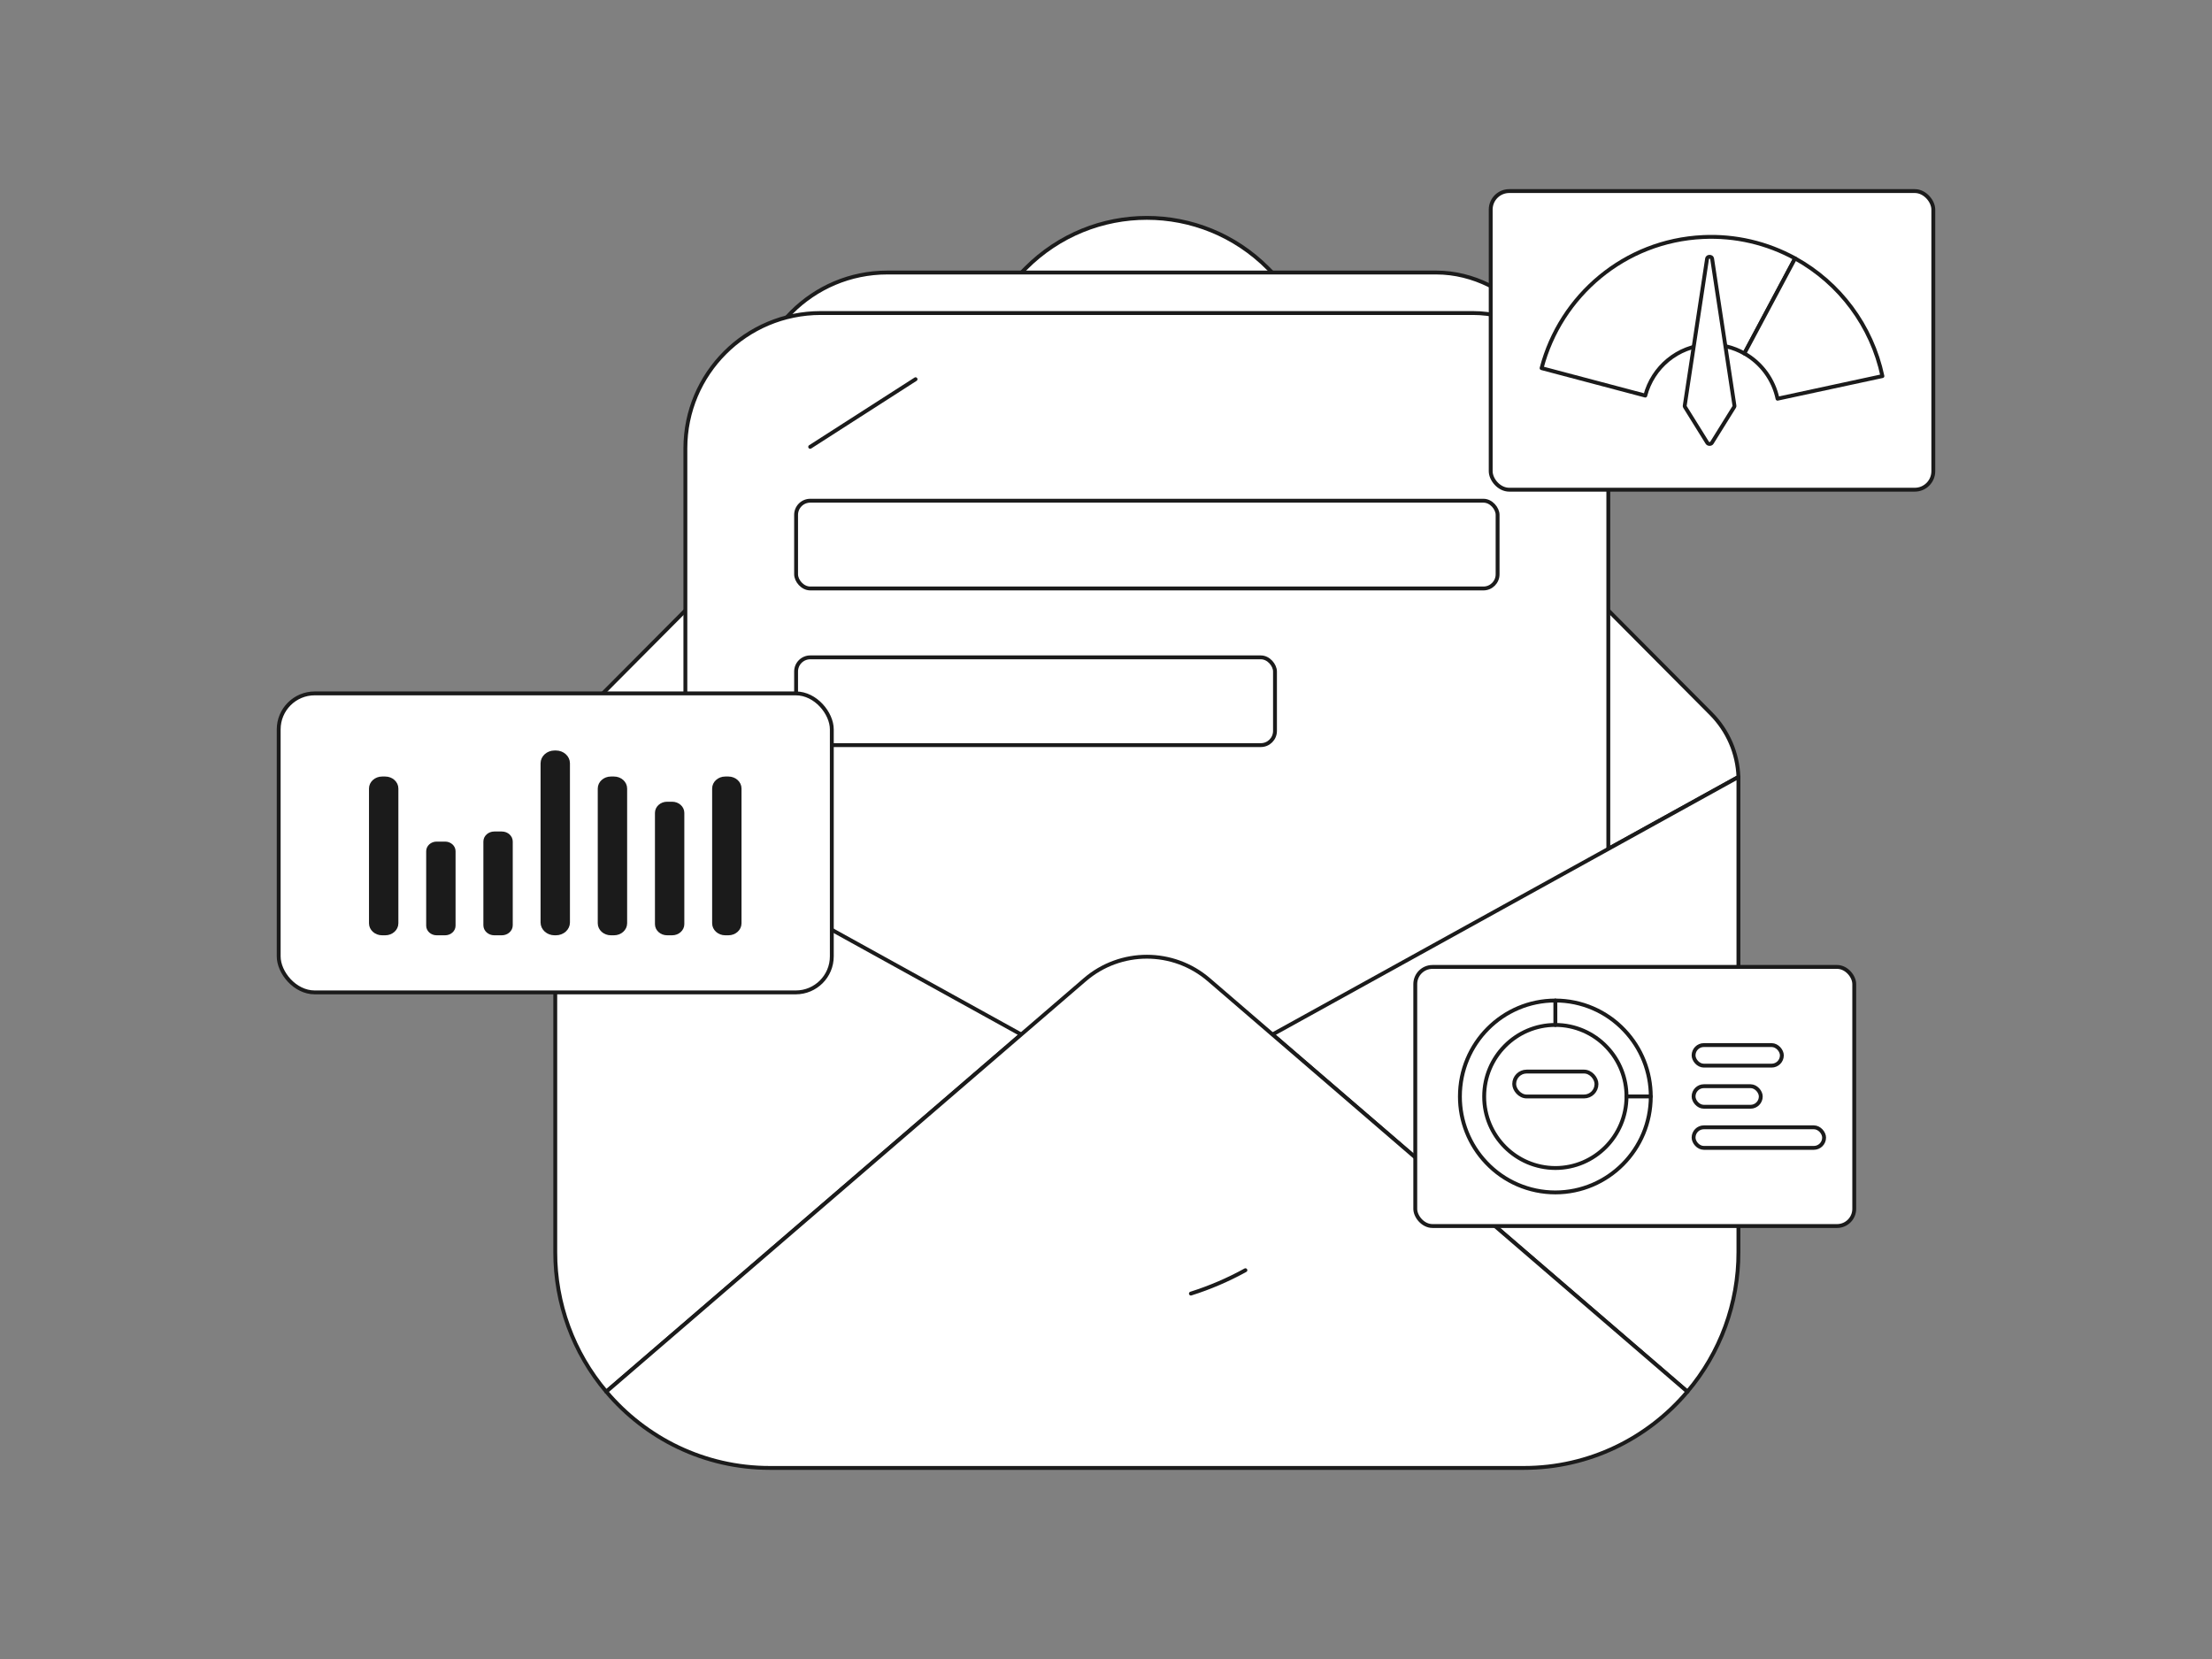 <svg width="400" height="300" viewBox="0 0 400 300" fill="none" xmlns="http://www.w3.org/2000/svg">
<rect x="0" y="0" width="400" height="300" fill="#808080" stroke="none"/>
<mask id="mask0_502_549" style="mask-type:luminance" maskUnits="userSpaceOnUse" x="0" y="0" width="400" height="300">
<rect width="400" height="300" fill="white"/>
</mask>
<g mask="url(#mask0_502_549)">
<path d="M309.41 129.063L229.295 48.52C217.195 36.355 197.576 36.355 185.476 48.52L104.949 129.479C102.039 132.408 100.406 136.371 100.408 140.5L207.386 199.625L314.364 140.5C314.211 136.2 312.442 132.116 309.41 129.063Z" fill="white" stroke="#1B1B1B" stroke-width="0.7" stroke-linecap="round" stroke-linejoin="round"/>
<rect x="135.986" y="49.28" width="148.206" height="148.998" rx="24.476" fill="white" stroke="#1B1B1B" stroke-width="0.7" stroke-linecap="round" stroke-linejoin="round"/>
<rect x="123.937" y="56.605" width="166.897" height="167.789" rx="24.476" fill="white"/>
<rect x="123.937" y="56.605" width="166.897" height="167.789" rx="24.476" stroke="#1B1B1B" stroke-width="0.7" stroke-linecap="round" stroke-linejoin="round"/>
<rect x="143.959" y="90.545" width="126.854" height="15.868" rx="2.56" fill="white" stroke="#1B1B1B" stroke-width="0.7" stroke-linecap="round" stroke-linejoin="round"/>
<rect x="143.959" y="118.871" width="86.6" height="15.868" rx="2.56" fill="white" stroke="#1B1B1B" stroke-width="0.7" stroke-linecap="round" stroke-linejoin="round"/>
<path d="M100.408 140.5V226.437C100.397 235.671 103.667 244.61 109.636 251.657L184.667 187.069L100.408 140.5Z" fill="white" stroke="#1B1B1B" stroke-width="0.7" stroke-linecap="round" stroke-linejoin="round"/>
<path d="M314.364 140.5L230.104 187.069L305.136 251.657C311.104 244.61 314.375 235.672 314.364 226.437L314.364 140.5Z" fill="white" stroke="#1B1B1B" stroke-width="0.7" stroke-linecap="round" stroke-linejoin="round"/>
<path d="M230.104 187.069L218.612 177.176C212.161 171.614 202.61 171.614 196.16 177.176L184.667 187.069L109.636 251.657C116.753 260.085 127.353 265.448 139.211 265.448H275.56C287.418 265.448 298.018 260.085 305.136 251.657L230.104 187.069Z" fill="white" stroke="#1B1B1B" stroke-width="0.7" stroke-linecap="round" stroke-linejoin="round"/>
<path d="M165.56 68.575L146.505 80.805" stroke="#1B1B1B" stroke-width="0.7" stroke-linecap="round" stroke-linejoin="round"/>
<path d="M225.209 229.695C222.072 231.427 218.77 232.843 215.353 233.921" stroke="#1B1B1B" stroke-width="0.7" stroke-linecap="round" stroke-linejoin="round"/>
<rect x="50.397" y="125.387" width="100.021" height="54.069" rx="6.512" fill="white" stroke="#1B1B1B" stroke-width="0.7" stroke-linecap="round" stroke-linejoin="round"/>
<path d="M69.663 140.771H69.099C67.982 140.771 67.075 141.587 67.075 142.592V166.96C67.075 167.966 67.982 168.781 69.099 168.781H69.663C70.781 168.781 71.688 167.966 71.688 166.96V142.592C71.688 141.587 70.781 140.771 69.663 140.771Z" fill="#1B1B1B" stroke="#1B1B1B" stroke-width="0.7" stroke-linecap="round" stroke-linejoin="round"/>
<path d="M80.488 152.537H78.959C78.108 152.537 77.418 153.158 77.418 153.924V167.395C77.418 168.16 78.108 168.781 78.959 168.781H80.488C81.34 168.781 82.03 168.16 82.03 167.395V153.924C82.03 153.158 81.34 152.537 80.488 152.537Z" fill="#1B1B1B" stroke="#1B1B1B" stroke-width="0.7" stroke-linecap="round" stroke-linejoin="round"/>
<path d="M90.746 150.712H89.385C88.487 150.712 87.76 151.367 87.76 152.175V167.319C87.76 168.127 88.487 168.781 89.385 168.781H90.746C91.644 168.781 92.372 168.127 92.372 167.319V152.175C92.372 151.367 91.644 150.712 90.746 150.712Z" fill="#1B1B1B" stroke="#1B1B1B" stroke-width="0.7" stroke-linecap="round" stroke-linejoin="round"/>
<path d="M100.526 136.063H100.289C99.081 136.063 98.102 136.944 98.102 138.031V166.813C98.102 167.9 99.081 168.781 100.289 168.781H100.526C101.734 168.781 102.714 167.9 102.714 166.813V138.031C102.714 136.944 101.734 136.063 100.526 136.063Z" fill="#1B1B1B" stroke="#1B1B1B" stroke-width="0.7" stroke-linecap="round" stroke-linejoin="round"/>
<path d="M111.032 140.771H110.468C109.35 140.771 108.444 141.587 108.444 142.592V166.96C108.444 167.966 109.35 168.781 110.468 168.781H111.032C112.15 168.781 113.056 167.966 113.056 166.96V142.592C113.056 141.587 112.15 140.771 111.032 140.771Z" fill="#1B1B1B" stroke="#1B1B1B" stroke-width="0.7" stroke-linecap="round" stroke-linejoin="round"/>
<path d="M121.546 145.327H120.638C119.615 145.327 118.786 146.073 118.786 146.994V167.115C118.786 168.035 119.615 168.781 120.638 168.781H121.546C122.569 168.781 123.398 168.035 123.398 167.115V146.994C123.398 146.073 122.569 145.327 121.546 145.327Z" fill="#1B1B1B" stroke="#1B1B1B" stroke-width="0.7" stroke-linecap="round" stroke-linejoin="round"/>
<path d="M131.716 140.771H131.152C130.034 140.771 129.128 141.587 129.128 142.592V166.96C129.128 167.966 130.034 168.781 131.152 168.781H131.716C132.834 168.781 133.74 167.966 133.74 166.96V142.592C133.74 141.587 132.834 140.771 131.716 140.771Z" fill="#1B1B1B" stroke="#1B1B1B" stroke-width="0.7" stroke-linecap="round" stroke-linejoin="round"/>
<rect x="269.566" y="34.552" width="80.037" height="54.002" rx="3.35" fill="white" stroke="#1B1B1B" stroke-width="0.7" stroke-linecap="round" stroke-linejoin="round"/>
<path d="M308.854 62.333C311.154 62.227 313.437 62.776 315.438 63.915L324.61 46.725C319.525 43.925 313.764 42.588 307.965 42.864C293.779 43.519 282.201 53.456 278.769 66.571L297.52 71.537C298.852 66.445 303.347 62.587 308.854 62.333Z" fill="white" stroke="#1B1B1B" stroke-width="0.7" stroke-linecap="round" stroke-linejoin="round"/>
<path d="M321.435 72.098L340.4 68.01C338.478 58.958 332.715 51.19 324.61 46.725L315.438 63.915C318.517 65.658 320.701 68.637 321.435 72.098Z" fill="white" stroke="#1B1B1B" stroke-width="0.7" stroke-linecap="round" stroke-linejoin="round"/>
<path d="M308.696 46.752L304.65 73.379C304.64 73.447 304.655 73.517 304.693 73.576L308.738 80.075C308.904 80.342 309.392 80.342 309.558 80.075L313.603 73.576C313.641 73.517 313.656 73.447 313.646 73.379L309.601 46.752C309.537 46.334 308.759 46.334 308.696 46.752Z" fill="white" stroke="#1B1B1B" stroke-width="0.7" stroke-linecap="round" stroke-linejoin="round"/>
<rect x="335.307" y="221.704" width="79.381" height="46.852" rx="3.108" transform="rotate(-180 335.307 221.704)" fill="white" stroke="#1B1B1B" stroke-width="0.7" stroke-linecap="round" stroke-linejoin="round"/>
<path d="M293.753 186.321C290.509 182.877 285.986 180.926 281.255 180.928V185.341C284.783 185.339 288.155 186.794 290.574 189.362C292.857 191.768 294.128 194.96 294.123 198.278H298.512C298.519 193.829 296.815 189.548 293.753 186.321Z" fill="white" stroke="#1B1B1B" stroke-width="0.7" stroke-linecap="round" stroke-linejoin="round"/>
<path d="M294.123 198.278C294.123 205.422 288.362 211.214 281.255 211.214C274.132 211.19 268.374 205.401 268.387 198.278C268.387 191.133 274.148 185.341 281.255 185.341V180.928C271.724 180.928 263.998 188.696 263.998 198.278C263.991 202.726 265.695 207.007 268.757 210.234C272.002 213.678 276.524 215.629 281.255 215.627C290.786 215.627 298.512 207.859 298.512 198.278H294.123Z" fill="white" stroke="#1B1B1B" stroke-width="0.7" stroke-linecap="round" stroke-linejoin="round"/>
<rect x="273.816" y="193.774" width="14.878" height="4.503" rx="2.246" fill="white" stroke="#1B1B1B" stroke-width="0.7" stroke-linecap="round" stroke-linejoin="round"/>
<rect x="306.254" y="188.983" width="15.964" height="3.718" rx="1.854" fill="white" stroke="#1B1B1B" stroke-width="0.7" stroke-linecap="round" stroke-linejoin="round"/>
<rect x="306.254" y="203.854" width="23.601" height="3.718" rx="1.854" fill="white" stroke="#1B1B1B" stroke-width="0.7" stroke-linecap="round" stroke-linejoin="round"/>
<rect x="306.254" y="196.419" width="12.15" height="3.718" rx="1.854" fill="white" stroke="#1B1B1B" stroke-width="0.7" stroke-linecap="round" stroke-linejoin="round"/>
</g>
</svg>
